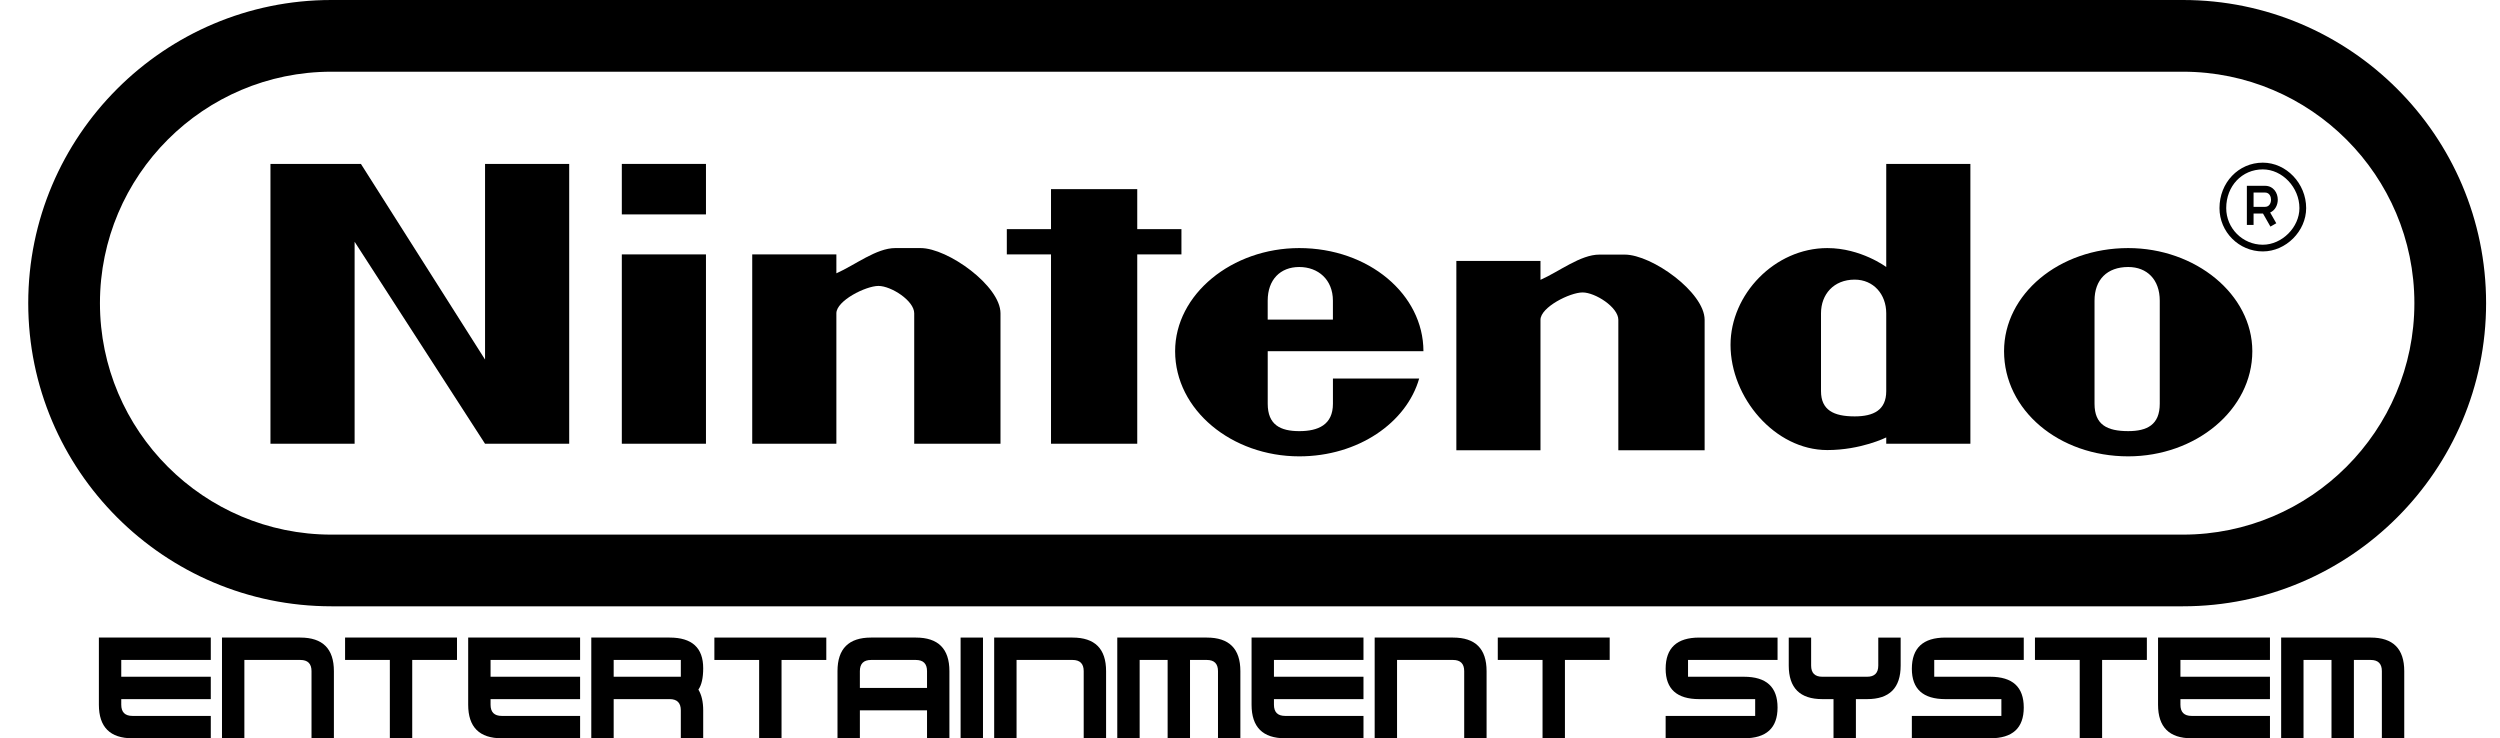 <?xml version="1.0" encoding="utf-8"?>
<!-- Generator: Adobe Illustrator 13.0.0, SVG Export Plug-In . SVG Version: 6.00 Build 14948)  -->
<!DOCTYPE svg PUBLIC "-//W3C//DTD SVG 1.1//EN" "http://www.w3.org/Graphics/SVG/1.1/DTD/svg11.dtd">
<svg version="1.1" id="Ebene_1" xmlns:x="http://ns.adobe.com/Extensibility/1.0/" xmlns:i="http://ns.adobe.com/AdobeIllustrator/10.0/" xmlns:graph="http://ns.adobe.com/Graphs/1.0/"
	 xmlns="http://www.w3.org/2000/svg" xmlns:xlink="http://www.w3.org/1999/xlink" xmlns:a="http://ns.adobe.com/AdobeSVGViewerExtensions/3.0/"
	 x="0px" y="0px" width="290.5px" height="85.789px" viewBox="23.577 0 290.5 85.789"
	 enable-background="new 23.577 0 290.5 85.789" xml:space="preserve">
<g>
	<path fill="#000000" d="M277.235,70.452H62.086c-19.423,0-35.228-15.804-35.228-35.228S42.665,0,62.086,0h215.146
		c19.426,0,35.229,15.802,35.229,35.226C312.461,54.649,296.66,70.452,277.235,70.452z M62.086,8.333
		c-14.829,0-26.895,12.063-26.895,26.895c0,14.828,12.064,26.895,26.895,26.895h215.146c14.826,0,26.896-12.065,26.896-26.895
		c0-14.83-12.068-26.895-26.896-26.895H62.086z"/>
	<path fill="#000000" d="M89.718,51.562V19.047H79.94v22.735L65.516,19.047H55.004v32.515h9.779V28.093l15.154,23.469H89.718z"/>
	<path fill="#000000" d="M105.61,51.562V29.56h-9.778v22.002H105.61z"/>
	<path fill="#000000" d="M105.61,24.914v-5.867h-9.778v5.867H105.61z"/>
	<path id="_x33_162" fill="#000000" d="M139.834,51.562V36.403c0-3.178-6.112-7.577-9.289-7.577h-2.935
		c-2.199,0-4.646,1.956-6.846,2.934V29.56h-9.778v22.002h9.778V36.403c0-1.467,3.422-3.178,4.891-3.178
		c1.467,0,4.154,1.711,4.154,3.178v15.158L139.834,51.562L139.834,51.562z"/>
	<path id="_x33_162_1_" fill="#000000" d="M221.655,52.319V37.162c0-3.18-6.109-7.578-9.293-7.578h-2.932
		c-2.201,0-4.646,1.956-6.849,2.933v-2.199h-9.776V52.32h9.776V37.162c0-1.467,3.425-3.18,4.892-3.18s4.154,1.713,4.154,3.18v15.156
		H221.655z"/>
	<path fill="#000000" d="M155.725,51.562V29.56h5.135v-2.934h-5.135v-4.646h-10.021v4.646h-5.135v2.934h5.135v22.002H155.725z"/>
	<path fill="#000000" d="M174.549,28.826c-7.823,0-14.423,5.378-14.423,11.979c0,6.846,6.6,12.223,14.423,12.223
		c6.846,0,12.469-3.91,13.936-9.045h-10.021v2.935c0,2.444-1.709,3.18-3.91,3.18c-2.199,0-3.668-0.734-3.668-3.18v-6.111h18.094
		C188.975,34.205,182.619,28.826,174.549,28.826z M174.549,31.026c2.201,0,3.912,1.468,3.912,3.912v2.199h-7.578v-2.199
		C170.883,32.493,172.35,31.026,174.549,31.026z"/>
	<path fill="#000000" d="M270.875,28.826c-8.07,0-14.427,5.378-14.427,11.979c0,6.846,6.354,12.223,14.427,12.223
		c7.817,0,14.422-5.377,14.422-12.223C285.293,34.205,278.694,28.826,270.875,28.826z M270.875,31.026
		c2.194,0,3.666,1.468,3.666,3.912v11.979c0,2.443-1.472,3.179-3.666,3.179c-2.445,0-3.914-0.734-3.914-3.179V34.938
		C266.959,32.493,268.428,31.026,270.875,31.026z"/>
	<path fill="#000000" d="M242.758,19.047v11.979c0,0-2.937-2.199-6.849-2.199c-6.11,0-11.244,5.378-11.244,11.246
		c0,6.111,5.136,12.224,11.244,12.224c3.912,0,6.849-1.467,6.849-1.467v0.731h9.778V19.047H242.758z M239.09,32.493
		c2.198,0,3.668,1.712,3.668,3.912v9.045c0,2.2-1.47,2.934-3.668,2.934c-2.443,0-3.912-0.732-3.912-2.934v-9.045
		C235.178,34.205,236.647,32.493,239.09,32.493z"/>
	<g>
		<path fill="#000000" d="M286.516,29.216c-2.773,0-5.035-2.258-5.035-5.035c0-2.959,2.213-5.28,5.035-5.28
			c2.729,0,5.037,2.417,5.037,5.28C291.553,26.862,289.203,29.216,286.516,29.216z M286.516,19.683c-2.426,0-4.252,1.935-4.252,4.5
			c0,2.344,1.908,4.254,4.252,4.254c2.229,0,4.254-2.027,4.254-4.254C290.77,21.784,288.787,19.683,286.516,19.683z M287.401,26.33
			l-0.863-1.516h-1.096v1.321h-0.779V21.59h2.104c0.979,0,1.488,0.813,1.488,1.613c0,0.614-0.303,1.237-0.885,1.491l0.711,1.248
			L287.401,26.33z M285.442,24.036h1.32c0.221,0,0.396-0.079,0.521-0.235c0.119-0.149,0.188-0.368,0.188-0.597
			c0-0.312-0.15-0.832-0.709-0.832h-1.32V24.036L285.442,24.036z"/>
	</g>
</g>
<g>
	<path fill="#000000" d="M48.071,85.789h-9.103c-2.601,0-3.901-1.301-3.901-3.901v-7.803h13.004v2.602H37.667v1.95h10.403v2.601
		H37.667v0.65c0,0.867,0.434,1.301,1.301,1.301h9.103V85.789z"/>
	<path fill="#000000" d="M49.372,85.789V74.085h9.103c2.601,0,3.901,1.301,3.901,3.901v7.803h-2.601v-7.803
		c0-0.866-0.434-1.3-1.3-1.3h-6.502v9.103H49.372z"/>
	<path fill="#000000" d="M63.676,74.085H76.68v2.602h-5.202v9.103h-2.601v-9.103h-5.202V74.085z"/>
	<path fill="#000000" d="M90.984,85.789h-9.103c-2.601,0-3.901-1.301-3.901-3.901v-7.803h13.004v2.602H80.581v1.95h10.403v2.601
		H80.581v0.65c0,0.867,0.434,1.301,1.301,1.301h9.103V85.789z"/>
	<path fill="#000000" d="M94.886,81.238v4.552h-2.601V74.085h9.103c2.601,0,3.901,1.188,3.901,3.563
		c0,1.127-0.187,1.955-0.559,2.483c0.373,0.616,0.559,1.418,0.559,2.406v3.251h-2.601v-3.251c0-0.867-0.434-1.301-1.3-1.301H94.886z
		 M94.886,78.637h7.803v-1.95h-7.803V78.637z"/>
	<path fill="#000000" d="M106.589,74.085h13.004v2.602h-5.202v9.103h-2.601v-9.103h-5.202V74.085z"/>
	<path fill="#000000" d="M123.495,82.538v3.251h-2.601v-7.803c0-2.601,1.3-3.901,3.901-3.901h5.202c2.601,0,3.901,1.301,3.901,3.901
		v7.803h-2.601v-3.251H123.495z M131.297,79.938v-1.951c0-0.866-0.434-1.3-1.3-1.3h-5.202c-0.867,0-1.301,0.434-1.301,1.3v1.951
		H131.297z"/>
	<path fill="#000000" d="M135.199,85.789V74.085h2.601v11.704H135.199z"/>
	<path fill="#000000" d="M139.1,85.789V74.085h9.103c2.601,0,3.901,1.301,3.901,3.901v7.803h-2.601v-7.803
		c0-0.866-0.434-1.3-1.3-1.3h-6.502v9.103H139.1z"/>
	<path fill="#000000" d="M153.404,85.789V74.085h10.403c2.602,0,3.901,1.301,3.901,3.901v7.803h-2.601v-7.803
		c0-0.866-0.434-1.3-1.301-1.3h-1.95v9.103h-2.601v-9.103h-3.251v9.103H153.404z"/>
	<path fill="#000000" d="M182.013,85.789h-9.103c-2.601,0-3.901-1.301-3.901-3.901v-7.803h13.004v2.602H171.61v1.95h10.403v2.601
		H171.61v0.65c0,0.867,0.434,1.301,1.301,1.301h9.103V85.789z"/>
	<path fill="#000000" d="M183.314,85.789V74.085h9.103c2.602,0,3.901,1.301,3.901,3.901v7.803h-2.601v-7.803
		c0-0.866-0.434-1.3-1.301-1.3h-6.502v9.103H183.314z"/>
	<path fill="#000000" d="M197.619,74.085h13.004v2.602h-5.201v9.103h-2.602v-9.103h-5.201V74.085z"/>
	<path fill="#000000" d="M217.125,83.189h10.403v-1.951h-6.502c-2.601,0-3.901-1.175-3.901-3.523c0-2.419,1.301-3.629,3.901-3.629
		h9.103v2.602h-10.403v1.95h6.502c2.602,0,3.901,1.192,3.901,3.576s-1.3,3.576-3.901,3.576h-9.103V83.189z"/>
	<path fill="#000000" d="M236.63,81.238h-1.3c-2.601,0-3.901-1.3-3.901-3.901v-3.251h2.601v3.251c0,0.867,0.434,1.301,1.301,1.301
		h5.201c0.867,0,1.301-0.434,1.301-1.301v-3.251h2.601v3.251c0,2.602-1.3,3.901-3.901,3.901h-1.3v4.552h-2.602V81.238z"/>
	<path fill="#000000" d="M245.734,83.189h10.403v-1.951h-6.502c-2.601,0-3.901-1.175-3.901-3.523c0-2.419,1.301-3.629,3.901-3.629
		h9.103v2.602h-10.403v1.95h6.502c2.602,0,3.901,1.192,3.901,3.576s-1.3,3.576-3.901,3.576h-9.103V83.189z"/>
	<path fill="#000000" d="M260.039,74.085h13.004v2.602h-5.201v9.103h-2.602v-9.103h-5.201V74.085z"/>
	<path fill="#000000" d="M287.346,85.789h-9.103c-2.601,0-3.901-1.301-3.901-3.901v-7.803h13.004v2.602h-10.403v1.95h10.403v2.601
		h-10.403v0.65c0,0.867,0.434,1.301,1.301,1.301h9.103V85.789z"/>
	<path fill="#000000" d="M288.647,85.789V74.085h10.403c2.601,0,3.901,1.301,3.901,3.901v7.803h-2.601v-7.803
		c0-0.866-0.434-1.3-1.301-1.3h-1.95v9.103h-2.602v-9.103h-3.251v9.103H288.647z"/>
    <path
         fill= "#000000" d="m 139.672,177.701 q 0,-0.286 0.078,-0.755 0.104,-0.495 0.234,-0.99 0.13,-0.521 0.26,-0.99 0.156,-0.469 0.234,-0.755 L 151.026,139.602 q 0.13,-0.182 0.286,-0.312 0.13,-0.13 0.339,-0.208 0.234,-0.104 0.547,-0.104 h 0.443 q 0.573,0 0.964,0.208 0.391,0.182 0.625,0.521 0.234,0.312 0.312,0.755 0.104,0.417 0.104,0.911 0,0.417 -0.078,0.885 -0.052,0.443 -0.13,0.885 -0.078,0.417 -0.182,0.781 -0.078,0.365 -0.13,0.573 l -5.417,18.49 2.474,-0.234 q 4.141,-0.911 8.437,-1.875 4.323,-0.99 8.464,-1.901 0.469,-0.234 0.833,-0.964 0.365,-0.729 0.703,-1.901 0.365,-1.172 0.781,-2.734 0.417,-1.589 1.016,-3.516 l 0.547,-1.797 q 0.339,-1.302 0.599,-2.656 0.286,-1.38 0.677,-2.5 0.391,-1.12 0.99,-1.823 0.599,-0.729 1.536,-0.729 1.328,0 2.057,0.859 0.729,0.833 0.729,2.109 0,0.807 -0.625,2.708 -0.599,1.901 -1.51,4.635 -0.339,1.016 -0.729,2.083 -0.391,1.068 -0.729,2.057 -0.312,0.964 -0.521,1.797 -0.208,0.807 -0.208,1.302 0,0.469 0.13,0.938 0.13,0.443 0.13,0.964 0,1.172 -0.625,1.953 -0.625,0.781 -1.719,1.589 -0.052,0.208 -0.156,0.651 -0.078,0.443 -0.208,0.911 l -0.339,1.328 q -0.365,1.432 -0.625,2.865 -0.234,1.432 -0.443,2.839 -0.182,1.406 -0.417,2.812 -0.208,1.406 -0.547,2.786 -0.13,0.521 -0.469,0.938 -0.312,0.391 -0.755,0.677 -0.417,0.286 -0.885,0.443 -0.469,0.156 -0.885,0.156 -0.625,0 -1.016,-0.286 -0.391,-0.286 -0.625,-0.677 -0.208,-0.391 -0.286,-0.807 -0.078,-0.417 -0.078,-0.703 0,-0.312 0.078,-1.016 0.104,-0.729 0.26,-1.693 0.156,-0.964 0.365,-2.083 0.208,-1.12 0.417,-2.266 0.495,-2.656 1.146,-5.807 h -0.182 q -0.677,0 -1.458,0.156 -0.781,0.13 -1.875,0.391 -0.495,0.156 -1.484,0.417 -0.964,0.26 -2.214,0.599 -1.25,0.339 -2.708,0.729 -1.432,0.391 -2.865,0.781 l -7.057,1.927 q -0.495,1.016 -0.938,2.214 -0.417,1.172 -0.781,2.396 -0.365,1.198 -0.677,2.37 -0.286,1.172 -0.547,2.214 -0.078,0.286 -0.339,0.625 -0.234,0.339 -0.573,0.625 -0.312,0.286 -0.677,0.469 -0.339,0.182 -0.651,0.182 -0.573,0 -0.964,-0.26 -0.365,-0.234 -0.599,-0.651 -0.234,-0.391 -0.339,-0.911 -0.078,-0.495 -0.078,-0.99 z"/>
    <path
         fill= "#000000" d="m 191.963,177.362 q 0,-0.755 0.182,-1.797 0.182,-1.068 0.182,-2.63 -0.859,0.625 -1.901,1.484 -1.042,0.859 -2.161,1.641 -1.12,0.781 -2.24,1.328 -1.094,0.521 -2.057,0.521 -0.781,0 -1.484,-0.234 -0.703,-0.234 -1.198,-0.625 -1.38,-1.094 -2.005,-2.188 -0.599,-1.094 -0.599,-2.552 0,-0.651 0.104,-1.354 0.13,-0.703 0.365,-1.615 0.99,-4.115 3.385,-7.604 2.422,-3.516 5.99,-5.99 1.38,-0.964 2.76,-1.224 1.38,-0.286 2.734,-0.286 0.599,0 1.328,0.078 0.755,0.078 1.354,0.156 0.599,-0.13 0.964,-0.182 0.391,-0.052 0.807,-0.052 0.781,0 1.302,0.208 0.521,0.208 0.833,0.573 0.312,0.339 0.443,0.807 0.156,0.443 0.156,0.938 0,0.677 -0.208,1.302 -0.208,0.599 -0.417,1.224 l -3.438,13.724 q -0.104,1.12 -0.182,2.057 -0.078,0.938 -0.312,1.745 -0.078,0.234 -0.208,0.599 -0.104,0.339 -0.365,0.677 -0.26,0.312 -0.651,0.547 -0.391,0.234 -1.016,0.234 -0.807,0 -1.302,-0.104 -0.469,-0.104 -0.729,-0.286 -0.26,-0.208 -0.339,-0.469 -0.078,-0.286 -0.078,-0.651 z m -8.646,-7.865 q -0.104,0.365 -0.234,1.042 -0.104,0.677 -0.104,1.354 0,0.703 0.208,1.276 0.208,0.547 0.911,0.547 1.094,0 2.031,-0.469 0.964,-0.495 1.797,-1.172 1.12,-0.911 2.266,-2.031 1.172,-1.146 2.188,-2.396 1.042,-1.25 1.823,-2.552 0.807,-1.328 1.172,-2.63 0.208,-0.755 0.339,-1.745 0.156,-0.99 0.156,-1.771 0,-0.339 -0.156,-0.651 -0.156,-0.339 -0.599,-0.339 -1.276,0 -2.578,0.495 -1.276,0.495 -2.474,1.328 -1.198,0.833 -2.292,1.979 -1.068,1.12 -1.953,2.422 -0.885,1.276 -1.536,2.656 -0.625,1.354 -0.964,2.656 z" />
      <path
         fill= "#000000" d="m 205.245,168.3 q 0.495,-2.005 1.458,-4.193 0.99,-2.188 2.37,-4.219 1.38,-2.057 3.125,-3.776 1.771,-1.745 3.854,-2.839 0.677,-0.365 1.484,-0.547 0.807,-0.182 1.641,-0.182 0.859,0 1.589,0.156 0.755,0.156 1.276,0.521 0.547,0.365 0.859,0.938 0.312,0.573 0.312,1.406 0,0.625 -0.182,1.276 -0.182,0.625 -0.547,1.146 -0.365,0.495 -0.911,0.807 -0.547,0.312 -1.276,0.312 -0.573,0 -1.068,-0.208 -0.469,-0.208 -0.911,-0.469 -0.234,-0.156 -0.443,-0.26 -0.208,-0.13 -0.495,-0.234 -1.042,0.469 -1.979,1.25 -0.911,0.755 -1.719,1.693 -0.781,0.938 -1.458,2.005 -0.651,1.068 -1.198,2.135 -0.521,1.068 -0.911,2.109 -0.365,1.016 -0.599,1.875 -0.182,0.625 -0.339,1.432 -0.13,0.781 -0.13,1.536 0,0.521 0.078,0.99 0.104,0.469 0.339,0.833 0.234,0.365 0.625,0.573 0.391,0.208 0.964,0.208 0.911,0 1.797,-0.234 0.911,-0.234 1.771,-0.599 0.859,-0.365 1.667,-0.833 0.833,-0.495 1.615,-0.99 0.495,-0.312 0.99,-0.651 0.495,-0.339 0.938,-0.599 0.443,-0.26 0.807,-0.417 0.391,-0.182 0.677,-0.182 0.391,0 0.729,0.208 0.339,0.182 0.339,0.651 0,0.339 -0.156,0.755 -0.365,1.016 -0.99,1.823 -0.625,0.807 -1.406,1.458 -0.755,0.625 -1.641,1.12 -0.859,0.495 -1.719,0.911 -1.615,0.859 -3.281,1.302 -1.641,0.417 -2.76,0.417 -0.365,0 -0.859,-0.078 -0.495,-0.078 -0.859,-0.234 -2.109,-0.911 -3.073,-2.448 -0.964,-1.536 -0.964,-3.646 0,-0.911 0.13,-1.901 0.156,-1.016 0.443,-2.109 z" />
      <path
         fill= "#000000" d="m 238.76,165.878 q -0.521,0 -1.172,0.26 -0.651,0.234 -1.302,0.573 -0.651,0.339 -1.25,0.703 -0.599,0.365 -1.042,0.573 l -2.37,9.375 q -0.13,0.547 -0.651,0.833 -0.521,0.286 -0.964,0.286 -1.406,0 -1.927,-0.547 -0.495,-0.573 -0.495,-1.484 0,-0.391 0.052,-0.781 0.078,-0.417 0.182,-0.859 l 0.104,-0.443 q 0.156,-0.703 0.417,-1.771 0.286,-1.068 0.599,-2.24 0.312,-1.198 0.625,-2.396 0.339,-1.224 0.625,-2.24 0.286,-0.99 0.833,-2.943 0.573,-1.953 1.25,-4.375 0.703,-2.422 1.432,-5.052 0.755,-2.656 1.406,-5.052 0.677,-2.396 1.198,-4.245 0.521,-1.875 0.729,-2.76 0.234,-0.365 0.729,-0.599 0.495,-0.234 1.172,-0.234 0.469,0 0.964,0.13 0.495,0.104 0.885,0.365 0.417,0.234 0.677,0.625 0.26,0.365 0.26,0.859 0,0.339 -0.156,0.807 -1.562,4.531 -3.099,9.401 -1.536,4.844 -2.786,9.818 0.339,-0.208 1.25,-0.859 0.911,-0.651 2.005,-1.51 1.12,-0.859 2.24,-1.797 1.12,-0.938 1.875,-1.693 0.521,-0.521 1.042,-1.068 0.547,-0.573 1.016,-1.068 0.495,-0.521 0.859,-0.911 0.365,-0.417 0.573,-0.651 0.495,-0.573 1.068,-0.938 0.599,-0.391 1.198,-0.391 0.573,0 1.042,0.182 0.469,0.182 0.807,0.469 0.339,0.26 0.521,0.625 0.182,0.339 0.182,0.651 0,0.391 -0.182,0.833 -0.182,0.443 -0.443,0.859 -0.234,0.417 -0.521,0.781 -0.286,0.339 -0.495,0.521 -0.703,0.625 -1.589,1.38 -0.885,0.729 -1.849,1.51 -0.964,0.755 -1.979,1.536 -0.99,0.755 -1.927,1.458 1.641,0.911 2.682,2.448 1.068,1.51 1.693,3.385 0.625,1.849 0.859,3.906 0.234,2.057 0.234,4.01 0,0.156 -0.026,0.495 -0.026,0.312 -0.104,0.599 -0.13,0.469 -0.312,0.859 -0.182,0.391 -0.495,0.651 -0.286,0.286 -0.729,0.443 -0.417,0.156 -1.042,0.156 -0.599,0 -1.016,-0.208 -0.417,-0.208 -0.703,-0.547 -0.26,-0.339 -0.391,-0.755 -0.13,-0.417 -0.13,-0.833 0,-1.302 -0.078,-2.682 -0.078,-1.406 -0.312,-2.708 -0.234,-1.302 -0.651,-2.448 -0.391,-1.172 -1.042,-2.005 -0.469,-0.599 -0.885,-0.938 -0.391,-0.339 -0.964,-0.339 z m 4.948,-11.719 z" />
      <path
         fill= "#000000" d="m 254.151,173.873 q 0.208,0 0.365,0.052 0.182,0.052 0.391,0.13 0.208,0.052 0.469,0.104 0.26,0.052 0.677,0.052 1.224,0 2.708,-0.26 1.51,-0.26 2.839,-0.677 1.328,-0.417 2.266,-0.938 0.964,-0.547 1.094,-1.12 0.078,-0.312 0.078,-0.547 0,-0.443 -0.443,-0.833 -0.417,-0.417 -1.068,-0.781 -0.651,-0.365 -1.406,-0.677 -0.755,-0.312 -1.406,-0.573 l -0.885,-0.365 q -0.677,-0.26 -1.328,-0.625 -0.651,-0.391 -1.224,-0.885 -0.547,-0.495 -0.99,-1.146 -0.417,-0.677 -0.625,-1.536 -0.104,-0.365 -0.182,-0.729 -0.052,-0.365 -0.052,-0.781 0,-0.677 0.443,-1.536 0.469,-0.885 1.224,-1.745 0.781,-0.859 1.745,-1.641 0.99,-0.781 2.057,-1.302 0.781,-0.547 1.51,-0.99 0.729,-0.443 1.458,-0.755 0.755,-0.312 1.51,-0.495 0.781,-0.182 1.641,-0.182 0.781,0 1.693,0.078 0.911,0.078 1.667,0.365 0.755,0.286 1.25,0.859 0.521,0.547 0.521,1.484 0,0.286 -0.078,0.755 -0.078,0.469 -0.26,0.938 -0.182,0.469 -0.443,0.807 -0.26,0.339 -0.625,0.339 -0.599,0 -0.99,-0.234 -0.391,-0.234 -0.703,-0.495 -0.312,-0.286 -0.651,-0.521 -0.339,-0.234 -0.833,-0.234 -0.599,0 -1.406,0.234 -0.781,0.208 -1.615,0.599 -0.833,0.365 -1.641,0.859 -0.781,0.495 -1.432,1.016 -0.625,0.521 -1.016,1.042 -0.391,0.495 -0.391,0.911 0,0.443 0.286,0.729 0.286,0.286 0.729,0.495 0.573,0.312 1.302,0.625 0.755,0.312 1.51,0.625 0.755,0.312 1.458,0.625 0.729,0.312 1.25,0.573 0.703,0.365 1.25,0.729 0.573,0.339 0.964,0.755 0.391,0.417 0.599,0.938 0.208,0.521 0.208,1.224 0,0.339 -0.052,0.677 -0.052,0.339 -0.156,0.781 -0.078,0.391 -0.286,0.911 -0.182,0.521 -0.417,1.042 -0.208,0.495 -0.443,0.911 -0.234,0.391 -0.391,0.521 -1.016,0.938 -2.396,1.771 -1.38,0.807 -2.891,1.432 -1.484,0.599 -2.995,0.964 -1.484,0.365 -2.734,0.365 -0.625,0 -1.38,-0.234 -0.755,-0.26 -1.406,-0.651 -0.625,-0.417 -1.068,-0.938 -0.417,-0.521 -0.417,-1.042 0,-0.26 0.156,-0.573 0.156,-0.339 0.391,-0.599 0.234,-0.286 0.495,-0.469 0.286,-0.208 0.521,-0.208 z" />
</g>
</svg>
